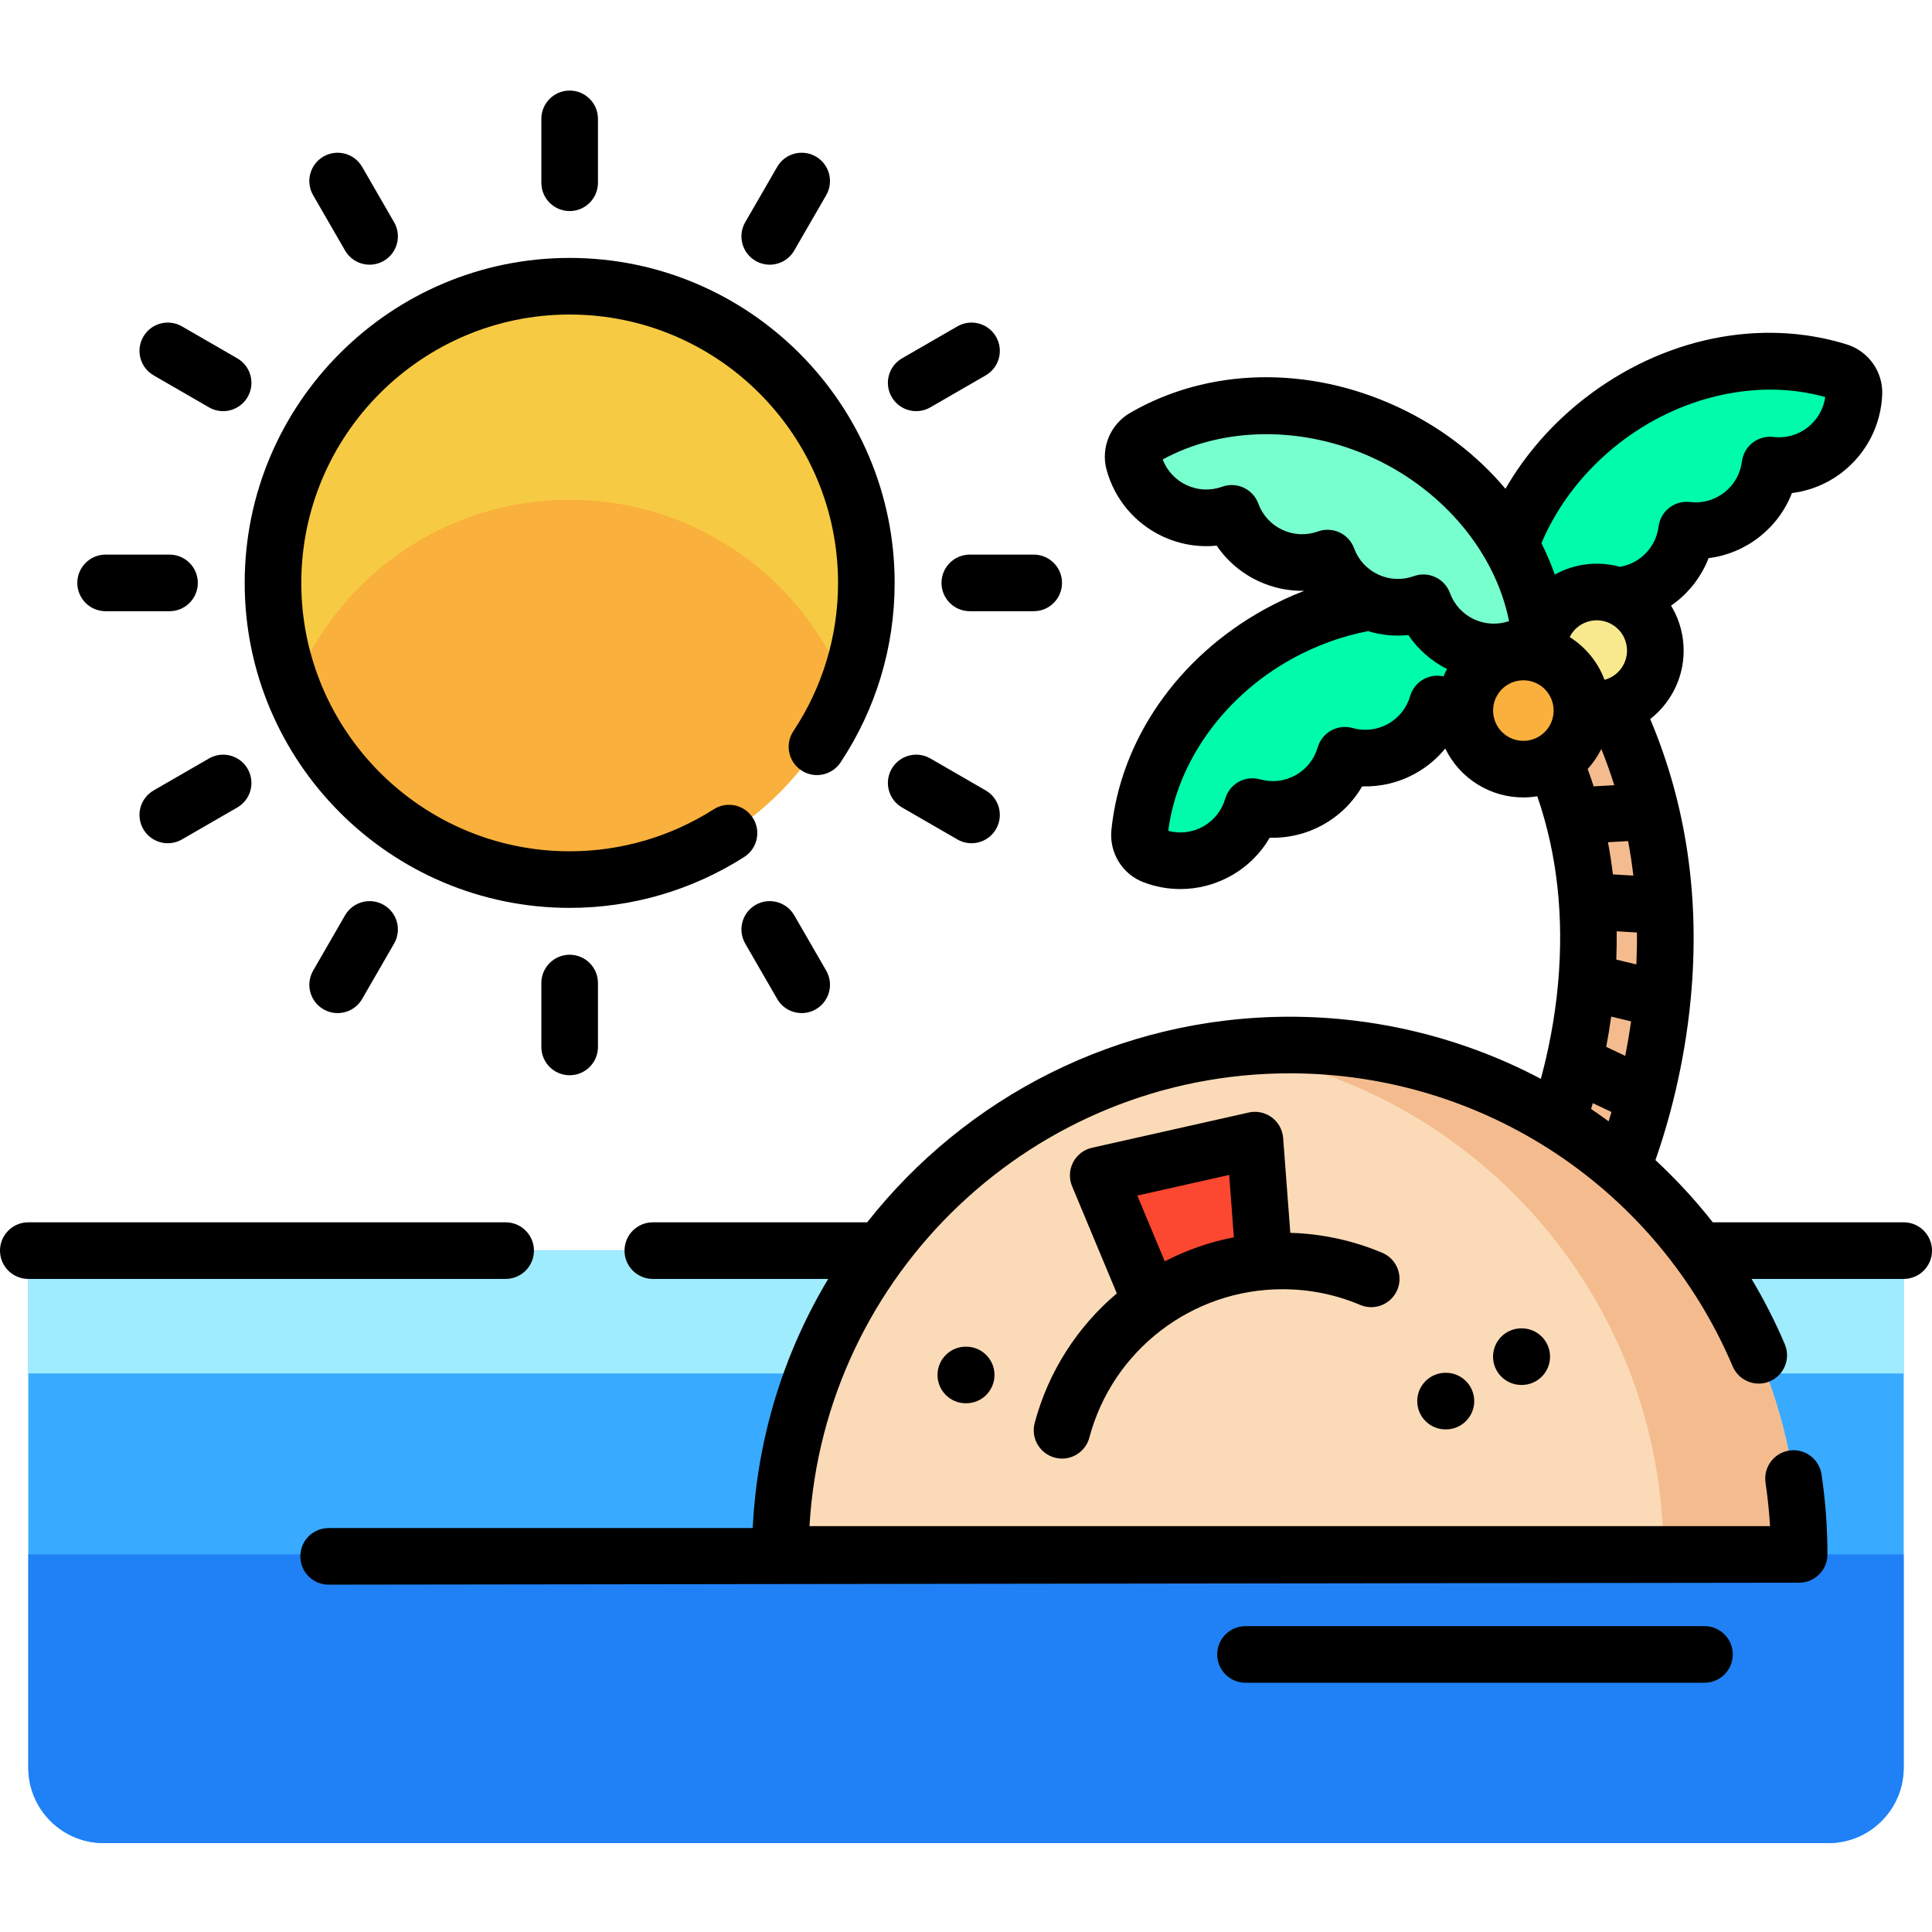 <svg height="512pt" viewBox="0 -24 512 512" width="512pt" xmlns="http://www.w3.org/2000/svg"><path d="m338.621 144.102c-21.355 11.852-34.559 32.113-36.629 52.602-.262 2.625 1.254 5.156 3.719 6.094 5.293 2.016 11.41 1.77 16.75-1.195 4.781-2.652 8.031-6.988 9.445-11.855 4.875 1.375 10.273.91 15.055-1.742s8.031-6.988 9.445-11.855c4.879 1.375 10.277.91 15.055-1.742 4.781-2.652 8.031-6.988 9.445-11.855 4.879 1.375 10.277.91 15.059-1.742 5.34-2.965 8.781-8.023 9.875-13.582.508-2.59-.84-5.215-3.207-6.379-18.48-9.082-42.66-8.598-64.012 3.254zm0 0" fill="#00fbaa"/><path d="m394.301 132.875c4.301-3.629 10.73-3.078 14.359 1.223 24.68 29.273 35.723 65.871 31.938 105.836-2.504 26.395-10.656 46.02-12.82 50.855l-17.508-10.938c2.641-6.543 8.289-22.43 10.098-42.527 3.117-34.602-6.066-64.914-27.293-90.09-3.625-4.301-3.078-10.73 1.227-14.359zm0 0" fill="#f4bc8e"/><path d="m424.422 87.598c-19.25 15.031-29.137 37.098-27.996 57.656.145 2.637 2.039 4.898 4.621 5.445 5.543 1.164 11.543-.027 16.359-3.789 4.309-3.363 6.848-8.152 7.484-13.176 5.031.598 10.293-.703 14.602-4.066 4.309-3.367 6.848-8.152 7.484-13.18 5.035.602 10.293-.703 14.602-4.066 4.312-3.363 6.848-8.152 7.488-13.176 5.031.598 10.289-.703 14.598-4.066 4.816-3.758 7.43-9.293 7.645-14.953.098-2.637-1.641-5.023-4.16-5.801-19.668-6.102-43.477-1.859-62.727 13.172zm0 0" fill="#00fbaa"/><path d="m367.32 90.684c-22.133-10.328-46.285-9.121-64.086 1.23-2.281 1.328-3.438 4.043-2.75 6.59 1.477 5.469 5.266 10.273 10.801 12.855 4.957 2.312 10.371 2.398 15.141.688 1.754 4.754 5.297 8.852 10.254 11.164 4.953 2.309 10.371 2.398 15.141.684 1.75 4.758 5.297 8.852 10.25 11.164 4.957 2.312 10.375 2.398 15.145.688 1.75 4.754 5.297 8.852 10.25 11.164 5.535 2.582 11.652 2.398 16.793.02 2.395-1.109 3.73-3.742 3.281-6.34-3.5-20.293-18.09-39.578-40.219-49.906zm0 0" fill="#78ffce"/><path d="m438.676 148.41c0 8.574-6.949 15.527-15.523 15.527-8.574 0-15.527-6.953-15.527-15.527 0-8.574 6.953-15.523 15.527-15.523 8.574 0 15.523 6.949 15.523 15.523zm0 0" fill="#f8e98e"/><path d="m419.23 164.309c0 8.574-6.949 15.523-15.523 15.523s-15.523-6.949-15.523-15.523c0-8.574 6.949-15.527 15.523-15.527s15.523 6.953 15.523 15.527zm0 0" fill="#fab03c"/><path d="m504.5 307.426v137.02c0 11.047-8.953 20-20 20h-457c-11.047 0-20-8.953-20-20v-137.02zm0 0" fill="#38aaff"/><path d="m504.5 387.938v56.508c0 11.047-8.953 20-20 20h-457c-11.047 0-20-8.953-20-20v-56.508zm0 0" fill="#2081f6"/><path d="m7.5 307.426h497v32.555h-497zm0 0" fill="#a0ecff"/><path d="m229.59 130.477c0 43.422-35.199 78.621-78.625 78.621-43.422 0-78.621-35.199-78.621-78.621 0-43.426 35.199-78.625 78.621-78.625 43.426 0 78.625 35.199 78.625 78.625zm0 0" fill="#f6cb43"/><path d="m224.34 158.766c-11.352 29.441-39.922 50.332-73.371 50.332s-62.02-20.891-73.379-50.332c11.359-29.441 39.93-50.328 73.379-50.328s62.02 20.887 73.371 50.328zm0 0" fill="#fab03c"/><path d="m206.805 387.938c0-74.555 60.438-134.996 134.992-134.996s134.992 60.441 134.992 134.996zm0 0" fill="#fbdbb7"/><path d="m335.977 323.25-27.434 6.168-17.504-41.938 41.531-9.336zm0 0" fill="#fc4830"/><path d="m279.426 370.602c0-33.379 27.059-60.441 60.438-60.441 33.383 0 60.441 27.062 60.441 60.441zm0 0" fill="#fbdbb7"/><path d="m476.789 387.938h-35.961c0-68.461-50.949-125.008-117.008-133.809 5.879-.789 11.879-1.191 17.98-1.191 74.551 0 134.988 60.441 134.988 135zm0 0" fill="#f4bc8e"/><path d="m504.5 299.926h-50.594c-4.645-5.918-9.734-11.422-15.195-16.488 3.5-10 7.656-24.902 9.352-42.797 2.504-26.418-1.121-51.305-10.742-74.086 2.078-1.625 3.902-3.613 5.359-5.941 3.258-5.215 4.289-11.391 2.906-17.383-.555-2.41-1.492-4.668-2.738-6.727.43-.297.852-.605 1.262-.926 3.945-3.082 6.91-7.098 8.676-11.656 4.852-.605 9.465-2.508 13.41-5.59 3.945-3.078 6.914-7.094 8.676-11.656 4.855-.605 9.469-2.508 13.414-5.586 6.379-4.984 10.215-12.488 10.52-20.582.227-6.012-3.652-11.457-9.434-13.25-22.898-7.094-48.902-1.703-69.562 14.43-8.547 6.672-15.617 14.789-20.848 23.844-7.488-8.91-17.168-16.371-28.469-21.645-23.754-11.082-50.305-10.504-71.027 1.547-5.23 3.043-7.789 9.223-6.223 15.027 2.113 7.82 7.535 14.27 14.871 17.695 4.539 2.117 9.461 2.938 14.324 2.438 2.742 4.051 6.535 7.297 11.07 9.414 3.855 1.797 7.992 2.648 12.133 2.562-3.633 1.402-7.195 3.055-10.66 4.977-22.918 12.719-38.039 34.551-40.449 58.402-.609 6.02 2.891 11.723 8.512 13.859 3.164 1.203 6.469 1.797 9.766 1.797 4.598 0 9.168-1.156 13.293-3.445 4.375-2.43 7.93-5.934 10.383-10.164 4.898.16 9.742-1.004 14.117-3.434 4.379-2.43 7.93-5.934 10.383-10.164 4.895.145 9.742-1.004 14.117-3.434 3.078-1.711 5.738-3.957 7.902-6.605 1.824 3.773 4.691 7.094 8.504 9.477 3.785 2.363 7.996 3.492 12.164 3.492 1.25 0 2.492-.113 3.723-.312 5.246 15.195 7.105 31.867 5.504 49.633-.879 9.762-2.723 18.461-4.562 25.25-20.086-10.594-42.812-16.457-66.539-16.457-45.387 0-85.887 21.332-112 54.496-.07-.004-.137-.012-.207-.012h-56.59c-4.141 0-7.5 3.355-7.5 7.5s3.359 7.5 7.5 7.5h46.477c-11.68 19.488-18.832 41.98-20 66.023h-112.395c-4.141 0-7.5 3.355-7.5 7.5s3.359 7.5 7.5 7.5l389.707-.516c4.145 0 7.5-3.355 7.5-7.5 0-7.082-.527-14.219-1.574-21.215-.613-4.098-4.43-6.922-8.523-6.312-4.098.613-6.922 4.434-6.312 8.527.566 3.801.965 7.645 1.191 11.5h-254.551c3.898-66.82 59.496-119.992 127.277-119.992 51.254 0 97.328 30.48 117.383 77.66 1.625 3.812 6.027 5.59 9.836 3.965 3.812-1.621 5.59-6.023 3.969-9.836-2.559-6.023-5.52-11.793-8.805-17.305h40.32c4.141 0 7.5-3.359 7.5-7.5 0-4.145-3.359-7.5-7.5-7.5zm-77.098-158.32c1.82 1.137 3.086 2.91 3.566 5 .484 2.09.125 4.238-1.012 6.059-1.102 1.762-2.805 2.977-4.73 3.492-1.707-4.523-4.844-8.551-9.238-11.324.113-.227.223-.457.359-.676 1.133-1.816 2.91-3.082 5-3.562 2.086-.484 4.238-.125 6.055 1.012zm-4.168 34.906c.414-.664.789-1.34 1.129-2.027 1.266 3.156 2.422 6.352 3.434 9.598l-5.461.305c-.496-1.547-1.035-3.078-1.594-4.598.91-1.004 1.75-2.094 2.492-3.277zm9.621 31.527-5.414-.32c-.348-2.875-.785-5.715-1.32-8.523l5.344-.297c.566 3.016 1.031 6.062 1.391 9.141zm-4.418 14.766 5.367.316c.031 2.797-.023 5.617-.152 8.461l-5.316-1.281c.098-2.52.129-5.02.102-7.496zm-1.453 22.598 5.262 1.273c-.449 3.176-.973 6.227-1.547 9.141l-5.031-2.387c.484-2.559.93-5.242 1.316-8.027zm2.055-151.895c16.164-12.621 36.984-17.273 54.66-12.285-.445 3.172-2.098 6.051-4.648 8.043-2.59 2.02-5.816 2.922-9.098 2.531-4.09-.492-7.809 2.414-8.328 6.5-.414 3.273-2.07 6.188-4.66 8.211-2.59 2.023-5.824 2.926-9.098 2.531-4.086-.488-7.809 2.414-8.328 6.5-.418 3.273-2.07 6.191-4.664 8.215-1.582 1.234-3.375 2.047-5.332 2.41-.082.016-.16.039-.238.055-3.66-1.02-7.531-1.121-11.336-.242-2.105.484-4.09 1.262-5.934 2.277-1-2.84-2.184-5.613-3.543-8.312 4.32-10.176 11.395-19.289 20.547-26.434zm-89.188 22.906c-2.98-1.391-5.246-3.859-6.387-6.961-1.426-3.863-5.695-5.859-9.574-4.465-3.105 1.117-6.453.965-9.43-.426-2.934-1.367-5.191-3.805-6.34-6.793 16.113-8.82 37.445-8.961 56.027-.293v.004c18.582 8.668 32.176 25.109 35.766 43.121-3.031 1.039-6.348.879-9.277-.488-2.977-1.391-5.246-3.859-6.387-6.961-1.117-3.027-3.984-4.91-7.039-4.91-.84 0-1.695.145-2.535.445-3.105 1.117-6.453.965-9.434-.426-2.977-1.391-5.246-3.859-6.387-6.957-1.422-3.863-5.691-5.859-9.57-4.469-3.109 1.121-6.457.965-9.434-.422zm33.855 44.047c-.922 3.168-3.012 5.793-5.883 7.387-2.875 1.594-6.203 1.977-9.383 1.086-3.961-1.113-8.086 1.168-9.238 5.125-.918 3.168-3.008 5.793-5.883 7.387-2.871 1.594-6.203 1.98-9.379 1.086-3.965-1.113-8.09 1.172-9.238 5.125-.922 3.168-3.012 5.793-5.883 7.391-2.828 1.566-6.125 1.965-9.219 1.137 2.316-18.219 14.73-35.57 32.66-45.523 6.438-3.57 13.258-6.051 20.285-7.41 3.473 1.059 7.09 1.414 10.676 1.043 2.578 3.805 6.09 6.891 10.266 9.008-.348.637-.668 1.285-.949 1.941-3.836-.859-7.723 1.395-8.832 5.219zm25.746 10.652c-3.75-2.344-4.895-7.305-2.551-11.059 2.344-3.754 7.305-4.895 11.059-2.555 3.75 2.348 4.895 7.309 2.551 11.059-2.344 3.754-7.305 4.902-11.059 2.555zm22.66 97.23 4.945 2.344c-.25.855-.5 1.68-.754 2.484-1.527-1.125-3.074-2.223-4.645-3.285.148-.5.301-1.016.453-1.543zm0 0"/><path d="m141.5 307.426c0-4.141-3.359-7.5-7.5-7.5h-126.5c-4.141 0-7.5 3.359-7.5 7.5 0 4.145 3.359 7.5 7.5 7.5h126.5c4.141 0 7.5-3.355 7.5-7.5zm0 0"/><path d="m451.711 406.945h-121.641c-4.141 0-7.5 3.355-7.5 7.5 0 4.141 3.359 7.5 7.5 7.5h121.641c4.141 0 7.5-3.359 7.5-7.5 0-4.145-3.359-7.5-7.5-7.5zm0 0"/><path d="m222.75 178.055c9.383-14.129 14.34-30.582 14.34-47.578 0-47.492-38.637-86.125-86.125-86.125-47.488 0-86.121 38.633-86.121 86.125 0 47.488 38.633 86.121 86.121 86.121 16.43 0 32.426-4.664 46.262-13.492 3.492-2.227 4.516-6.867 2.285-10.355-2.227-3.492-6.863-4.52-10.355-2.289-11.418 7.285-24.625 11.141-38.191 11.141-39.219 0-71.121-31.906-71.121-71.125s31.902-71.125 71.121-71.125 71.125 31.906 71.125 71.125c0 14.035-4.094 27.617-11.836 39.281-2.293 3.449-1.352 8.105 2.098 10.395 3.453 2.293 8.105 1.352 10.398-2.098zm0 0"/><path d="m150.965 31.934c4.145 0 7.5-3.359 7.5-7.5v-16.934c0-4.145-3.355-7.5-7.5-7.5-4.141 0-7.5 3.355-7.5 7.5v16.934c0 4.141 3.359 7.5 7.5 7.5zm0 0"/><path d="m143.465 236.516v16.934c0 4.145 3.359 7.5 7.5 7.5 4.145 0 7.5-3.355 7.5-7.5v-16.934c0-4.145-3.355-7.5-7.5-7.5-4.141 0-7.5 3.359-7.5 7.5zm0 0"/><path d="m91.449 42.391c1.391 2.406 3.91 3.75 6.504 3.75 1.27 0 2.562-.324 3.742-1.004 3.586-2.074 4.816-6.66 2.746-10.246l-8.469-14.664c-2.07-3.59-6.66-4.816-10.246-2.746-3.586 2.07-4.816 6.656-2.742 10.246zm0 0"/><path d="m200.238 215.812c-3.59 2.07-4.816 6.66-2.746 10.246l8.469 14.668c1.387 2.406 3.906 3.75 6.5 3.75 1.273 0 2.562-.324 3.742-1.008 3.586-2.07 4.816-6.656 2.746-10.242l-8.469-14.668c-2.07-3.586-6.656-4.816-10.242-2.746zm0 0"/><path d="m40.715 75.48 14.668 8.469c1.18.684 2.469 1.008 3.742 1.008 2.594 0 5.113-1.348 6.504-3.754 2.07-3.586.84-8.172-2.746-10.242l-14.668-8.469c-3.586-2.07-8.172-.844-10.242 2.746-2.074 3.586-.844 8.172 2.742 10.242zm0 0"/><path d="m239.051 189.992 14.664 8.465c1.184.684 2.473 1.008 3.746 1.008 2.59 0 5.109-1.348 6.5-3.75 2.07-3.59.844-8.176-2.746-10.246l-14.664-8.469c-3.586-2.07-8.176-.844-10.246 2.746-2.07 3.586-.84 8.176 2.746 10.246zm0 0"/><path d="m249.508 130.477c0 4.141 3.355 7.5 7.5 7.5h16.934c4.141 0 7.5-3.359 7.5-7.5 0-4.145-3.359-7.5-7.5-7.5h-16.934c-4.145 0-7.5 3.355-7.5 7.5zm0 0"/><path d="m27.988 137.977h16.938c4.141 0 7.5-3.359 7.5-7.5 0-4.145-3.359-7.5-7.5-7.5h-16.938c-4.141 0-7.5 3.355-7.5 7.5 0 4.141 3.359 7.5 7.5 7.5zm0 0"/><path d="m242.809 84.957c1.27 0 2.562-.324 3.742-1.008l14.664-8.469c3.59-2.07 4.816-6.656 2.746-10.242-2.07-3.59-6.66-4.816-10.246-2.746l-14.664 8.469c-3.586 2.07-4.816 6.656-2.746 10.242 1.391 2.406 3.91 3.754 6.504 3.754zm0 0"/><path d="m55.383 177-14.668 8.469c-3.586 2.07-4.816 6.656-2.746 10.246 1.391 2.402 3.91 3.75 6.504 3.75 1.27 0 2.562-.324 3.742-1.008l14.668-8.465c3.586-2.07 4.812-6.66 2.742-10.246-2.07-3.59-6.656-4.816-10.242-2.746zm0 0"/><path d="m200.238 45.137c1.18.68 2.469 1.004 3.742 1.004 2.59 0 5.113-1.344 6.5-3.75l8.469-14.664c2.07-3.586.84-8.176-2.746-10.246-3.586-2.07-8.172-.844-10.242 2.746l-8.469 14.664c-2.07 3.586-.844 8.172 2.746 10.246zm0 0"/><path d="m91.449 218.559-8.465 14.668c-2.074 3.586-.844 8.172 2.742 10.242 1.184.684 2.473 1.008 3.746 1.008 2.59 0 5.113-1.344 6.5-3.75l8.469-14.668c2.07-3.586.84-8.172-2.746-10.246-3.586-2.07-8.176-.84-10.246 2.746zm0 0"/><path d="m274.199 353.109c-1.062 4.004 1.32 8.109 5.32 9.176.648.172 1.293.254 1.934.254 3.316 0 6.352-2.219 7.242-5.574 6.148-23.141 27.191-39.305 51.168-39.305 7.152 0 14.082 1.398 20.605 4.16 3.816 1.613 8.215-.172 9.828-3.984 1.613-3.816-.168-8.219-3.984-9.832-7.746-3.273-15.934-5.039-24.367-5.289l-1.898-25.137c-.164-2.172-1.266-4.164-3.016-5.461-1.75-1.297-3.98-1.766-6.105-1.289l-41.531 9.336c-2.16.484-4 1.902-5.016 3.871-1.02 1.973-1.113 4.289-.262 6.336l11.852 28.391c-10.34 8.742-18.109 20.582-21.77 34.348zm27.203-60.27 24.34-5.473 1.25 16.535c-6.445 1.246-12.605 3.406-18.316 6.363zm0 0"/><path d="m403.242 328.027c-.023 0-.047 0-.07 0-4.109 0-7.461 3.312-7.5 7.43-.039 4.141 3.289 7.531 7.43 7.57h.105.07c4.109 0 7.461-3.312 7.5-7.43.039-4.145-3.289-7.531-7.43-7.57zm0 0"/><path d="m383.082 339.805c-4.141 0-7.5 3.359-7.5 7.5 0 4.145 3.359 7.5 7.5 7.5h.105c4.141 0 7.5-3.355 7.5-7.5 0-4.141-3.359-7.5-7.5-7.5zm0 0"/><path d="m255.949 332.883c-4.145 0-7.5 3.355-7.5 7.5 0 4.141 3.355 7.5 7.5 7.5h.102c4.145 0 7.5-3.359 7.5-7.5 0-4.145-3.355-7.5-7.5-7.5zm0 0"/></svg>